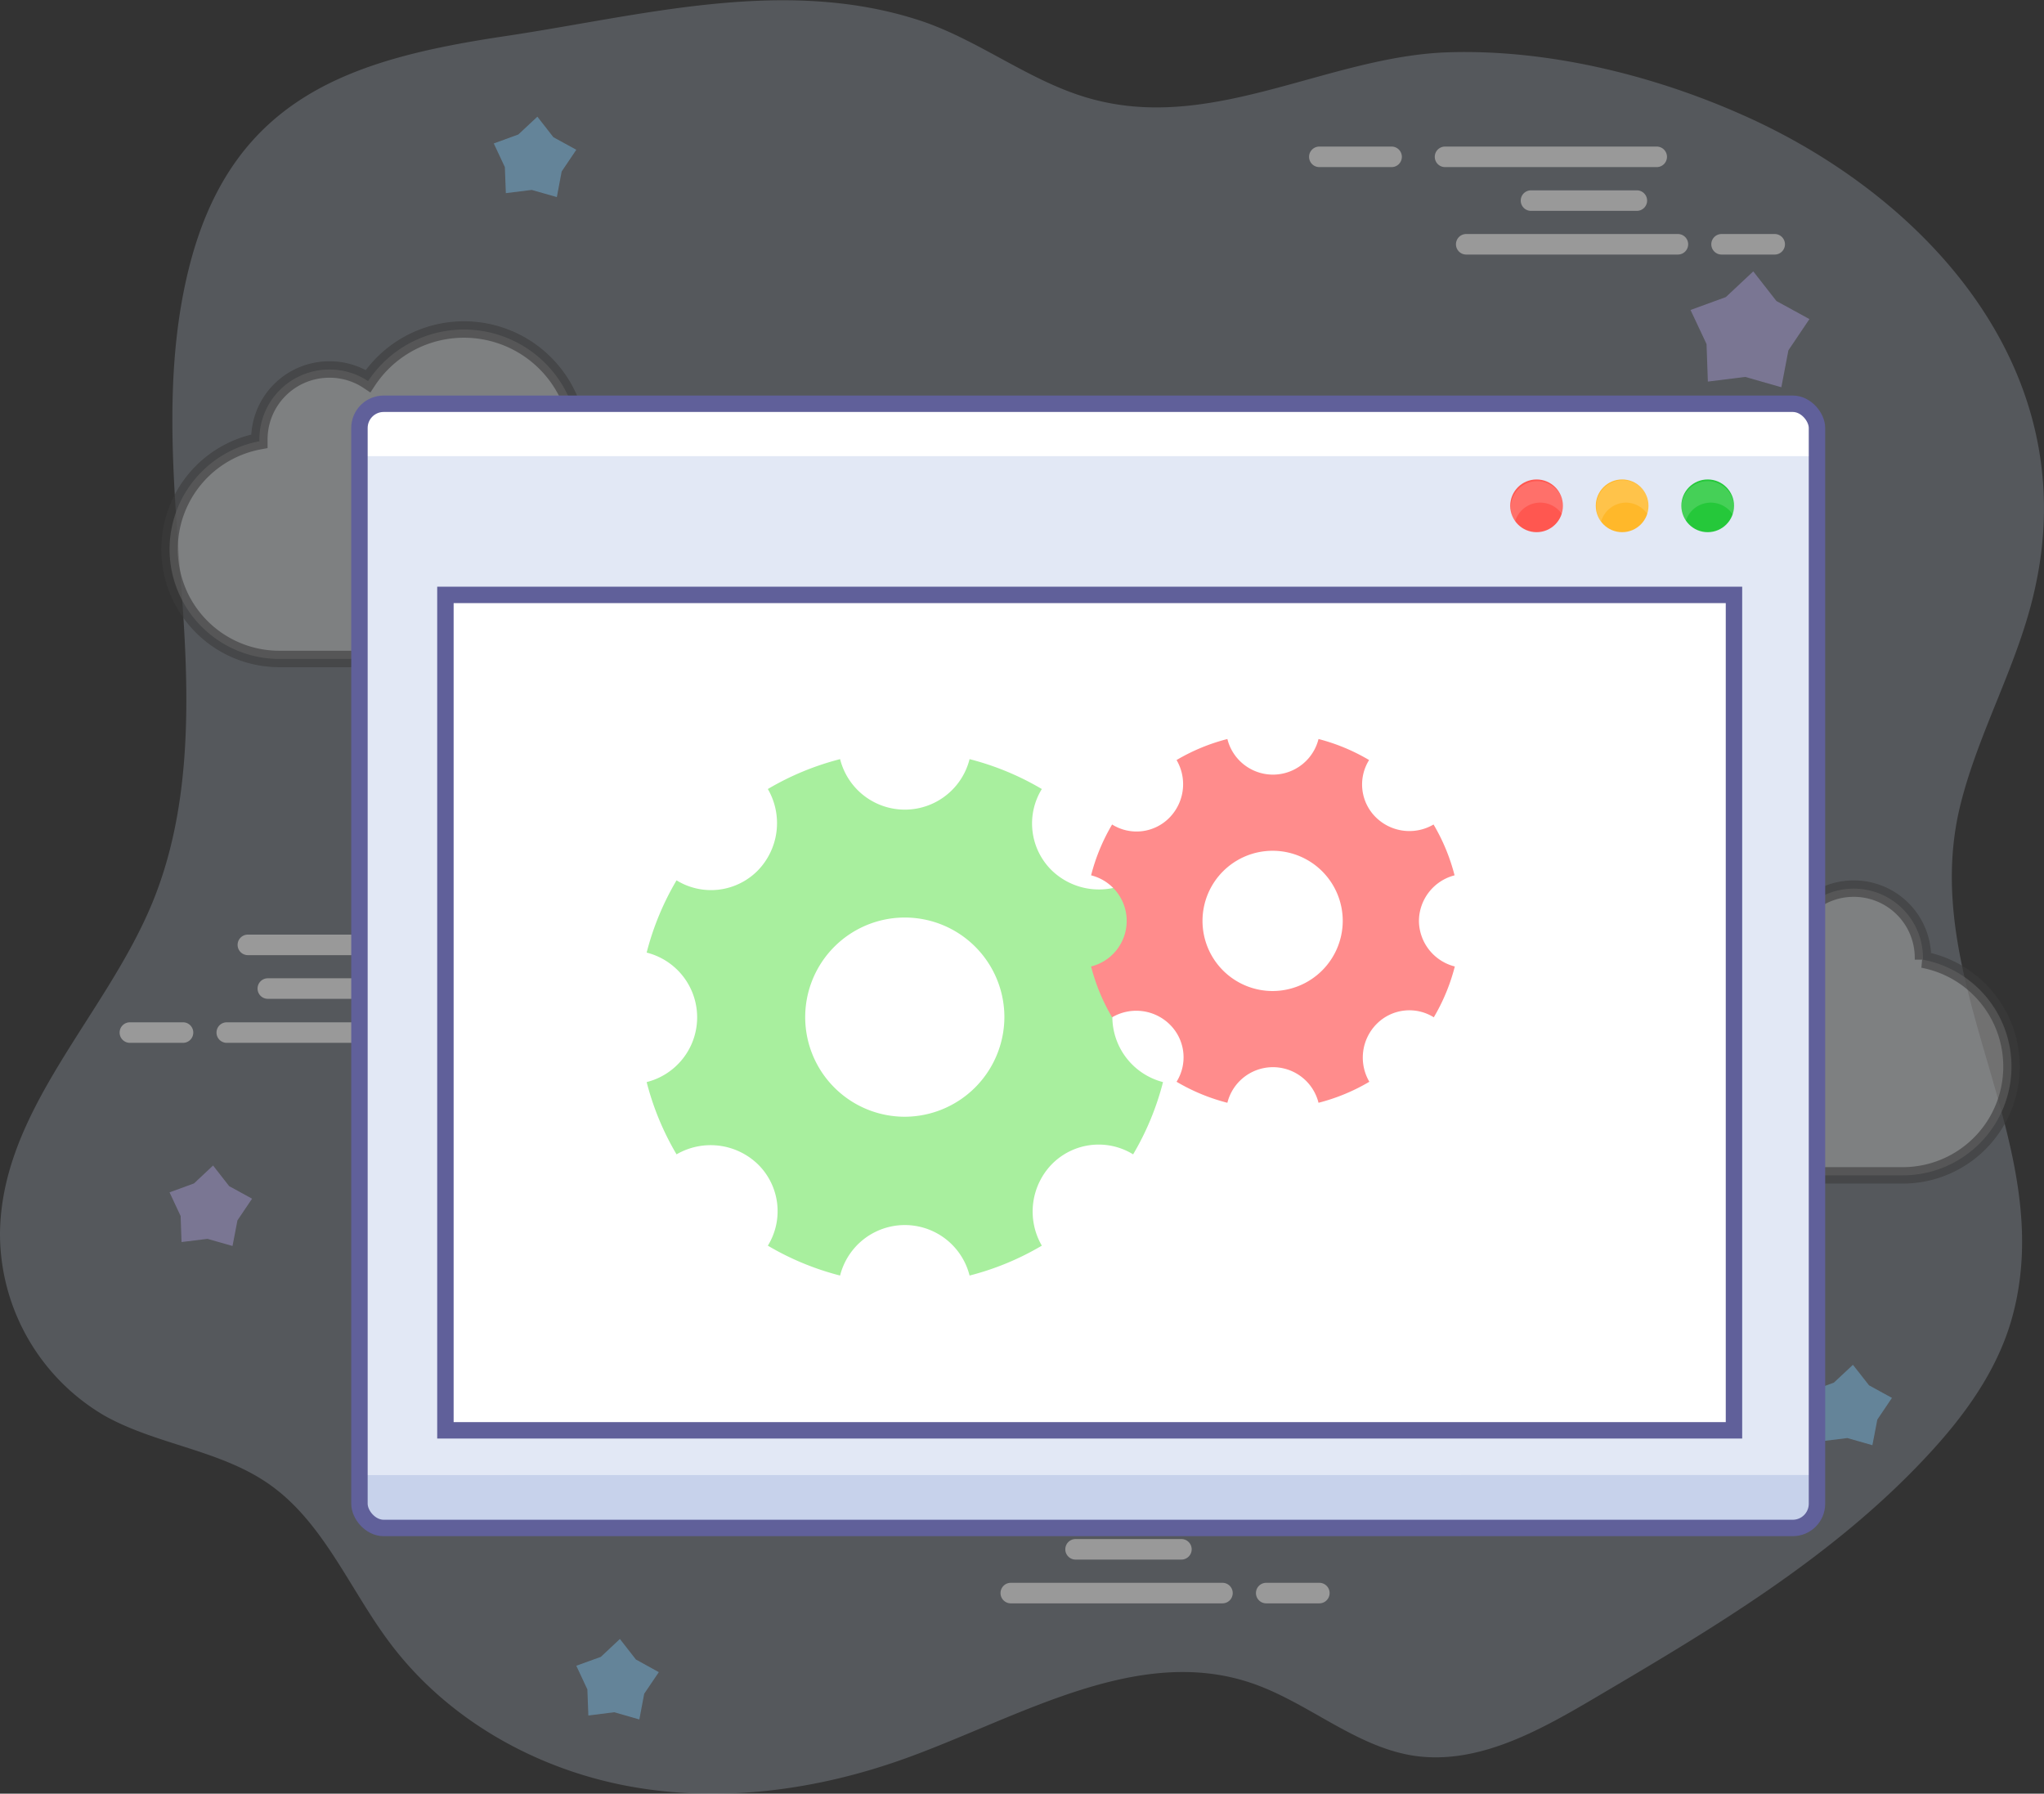 <svg xmlns="http://www.w3.org/2000/svg" viewBox="0 0 248.95 218.44"><rect x="0" y="0" width="248.95" height="218.44" fill="#333333" stroke="none"/><defs><style>.cls-1{opacity:0.5;}.cls-2{fill:#ddebff;opacity:0.4;}.cls-3{fill:#c2b9f3;}.cls-4{fill:#96d6ff;}.cls-15,.cls-5,.cls-6{fill:#fff;}.cls-6{stroke:#444;opacity:0.6;}.cls-10,.cls-11,.cls-6{stroke-miterlimit:10;}.cls-11,.cls-6{stroke-width:2px;}.cls-7{fill:#ebf4ff;}.cls-8{fill:#e2e8f5;}.cls-9{fill:#c7d2eb;}.cls-10,.cls-11{fill:none;}.cls-10{stroke:#fff;stroke-width:3px;}.cls-11{stroke:#60609a;}.cls-12{fill:#25c83a;}.cls-13{fill:#ffb82a;}.cls-14{fill:#ff5750;}.cls-15{opacity:0.15;}.cls-16{fill:#a8ef9e;}.cls-17{fill:#ff8c8c;}</style></defs><title>Asset 200</title><g id="Layer_2" data-name="Layer 2"><g id="Layer_1-2" data-name="Layer 1"><g class="cls-1"><path class="cls-2" d="M248.42,68.63q-.24,1.56-.6,3.16c-2,9.07-6.83,17.25-9.06,26.26-5.38,21.83,12.26,41.28,6.26,62.57-1.81,6.4-5.84,11.9-10.33,16.71-11.53,12.39-26.23,21.08-40.7,29.6-6.71,3.95-14.07,8-21.71,6.9-7.22-1.07-13.05-6.6-20-8.91-13.86-4.61-28.09,4.17-41.83,9.16-10.84,3.93-22.62,5.54-33.92,3.44S54.45,209.4,47.43,200c-4.84-6.46-8-14.54-14.55-19.18-6-4.26-13.77-4.84-20.16-8.42A25.69,25.69,0,0,1,0,150.33C.08,135.27,12.81,123.84,18.53,110c4.65-11.25,4.56-23.93,3.72-36.12-.95-13.79-2.64-28,.85-41.58,5.32-20.66,20-25.14,38.43-27.9,16.5-2.46,33.73-7.26,50.21-2,7.71,2.45,14.15,8,22.07,9.87,14.49,3.5,28.24-5.43,42.55-5.9,12-.39,24.79,2.71,35.79,7.59C233.36,23.32,252.38,43.09,248.42,68.63Z"/><polygon class="cls-3" points="28.32 151.74 25.27 150.87 22.11 151.26 22 148.09 20.65 145.21 23.63 144.12 25.95 141.94 27.91 144.45 30.7 145.98 28.92 148.62 28.32 151.74"/><polygon class="cls-4" points="67.82 24 64.76 23.13 61.61 23.52 61.49 20.35 60.14 17.47 63.13 16.38 65.45 14.21 67.4 16.71 70.19 18.24 68.41 20.88 67.82 24"/><polygon class="cls-4" points="228.05 176 225 175.13 221.84 175.52 221.73 172.35 220.38 169.47 223.36 168.38 225.68 166.21 227.64 168.71 230.43 170.24 228.65 172.88 228.05 176"/><polygon class="cls-4" points="77.87 209.4 74.81 208.52 71.66 208.92 71.54 205.74 70.19 202.86 73.18 201.78 75.5 199.6 77.45 202.1 80.24 203.64 78.46 206.27 77.87 209.4"/><polygon class="cls-3" points="216.96 47.16 212.56 45.9 208.01 46.47 207.85 41.9 205.9 37.75 210.2 36.18 213.54 33.05 216.36 36.66 220.38 38.86 217.82 42.66 216.96 47.16"/><path class="cls-5" d="M30.19,116.32H56a1.25,1.25,0,0,0,0-2.5H30.19a1.25,1.25,0,0,0,0,2.5Z"/><path class="cls-5" d="M32.62,121.64H45.5a1.25,1.25,0,0,0,0-2.5H32.62a1.25,1.25,0,0,0,0,2.5Z"/><path class="cls-5" d="M62.48,116.32h8.8a1.25,1.25,0,0,0,0-2.5h-8.8a1.25,1.25,0,0,0,0,2.5Z"/><path class="cls-5" d="M15.82,127h6.47a1.25,1.25,0,0,0,0-2.5H15.82a1.25,1.25,0,0,0,0,2.5Z"/><path class="cls-5" d="M27.62,127H53.39a1.25,1.25,0,0,0,0-2.5H27.62a1.25,1.25,0,0,0,0,2.5Z"/><path class="cls-5" d="M146.32,182.11H120.54a1.25,1.25,0,0,0,0,2.5h25.78a1.25,1.25,0,0,0,0-2.5Z"/><path class="cls-5" d="M143.89,187.43H131a1.25,1.25,0,0,0,0,2.5h12.89a1.25,1.25,0,0,0,0-2.5Z"/><path class="cls-5" d="M114,182.11h-8.8a1.25,1.25,0,0,0,0,2.5H114a1.25,1.25,0,0,0,0-2.5Z"/><path class="cls-5" d="M160.69,192.76h-6.47a1.25,1.25,0,0,0,0,2.5h6.47a1.25,1.25,0,0,0,0-2.5Z"/><path class="cls-5" d="M148.89,192.76H123.11a1.25,1.25,0,0,0,0,2.5h25.78a1.25,1.25,0,0,0,0-2.5Z"/><path class="cls-5" d="M201.78,17.85H176a1.25,1.25,0,0,0,0,2.5h25.78a1.25,1.25,0,0,0,0-2.5Z"/><path class="cls-5" d="M199.36,23.18H186.47a1.25,1.25,0,0,0,0,2.5h12.89a1.25,1.25,0,0,0,0-2.5Z"/><path class="cls-5" d="M169.49,17.85h-8.8a1.25,1.25,0,0,0,0,2.5h8.8a1.25,1.25,0,0,0,0-2.5Z"/><path class="cls-5" d="M216.15,28.5h-6.47a1.25,1.25,0,0,0,0,2.5h6.47a1.25,1.25,0,0,0,0-2.5Z"/><path class="cls-5" d="M204.36,28.5H178.58a1.25,1.25,0,0,0,0,2.5h25.78a1.25,1.25,0,0,0,0-2.5Z"/><path class="cls-6" d="M20.65,66.87A13.37,13.37,0,0,0,34,80.25H65.66A13.38,13.38,0,0,0,70.51,54.4v-.3a14,14,0,0,0-25.68-7.69A8.42,8.42,0,0,0,40.11,45a8.51,8.51,0,0,0-8.52,8.52v.22A13.39,13.39,0,0,0,20.65,66.87Z"/><path class="cls-6" d="M234.21,116.87v-.22a8.42,8.42,0,0,0-8.43-8.43,8.34,8.34,0,0,0-4.68,1.42,13.85,13.85,0,0,0-25.42,7.61v.3a13.24,13.24,0,0,0,4.8,25.59h31.31a13.25,13.25,0,0,0,2.41-26.27Z"/></g><path class="cls-7" d="M217.66,183.87c3.22,0,3.22-5,0-5s-3.22,5,0,5Z"/><rect class="cls-8" x="43.78" y="49.17" width="177.52" height="136.91" rx="2.95" ry="2.95"/><path class="cls-9" d="M221.69,179.63V182a4.1,4.1,0,0,1-4.09,4.09H48.25A4.1,4.1,0,0,1,44.16,182v-2.36Z"/><path class="cls-5" d="M44.56,55.46v.09H221.29v-.09c0-3.48-1.81-6.3-4-6.3L46.56,50C44.33,50,44.56,52,44.56,55.46Z"/><path class="cls-10" d="M132.57,133.95"/><rect class="cls-5" x="54.06" y="72.45" width="156.94" height="101.74"/><rect class="cls-11" x="54.25" y="72.45" width="156.94" height="101.74"/><rect class="cls-11" x="43.78" y="49.17" width="177.52" height="136.91" rx="2.95" ry="2.95"/><circle class="cls-12" cx="207.99" cy="61.6" r="3.21"/><circle class="cls-13" cx="197.57" cy="61.6" r="3.21"/><circle class="cls-14" cx="187.15" cy="61.6" r="3.21"/><path class="cls-15" d="M208.36,61.21a3.2,3.2,0,0,1,2.7,1.48,3.18,3.18,0,0,0,.14-.88,3.21,3.21,0,1,0-5.91,1.73A3.2,3.2,0,0,1,208.36,61.21Z"/><path class="cls-15" d="M198,61.21a3.2,3.2,0,0,1,2.7,1.48,3.18,3.18,0,0,0,.14-.88A3.21,3.21,0,1,0,195,63.53,3.2,3.2,0,0,1,198,61.21Z"/><path class="cls-15" d="M187.59,61.21a3.2,3.2,0,0,1,2.7,1.48,3.18,3.18,0,0,0,.14-.88,3.21,3.21,0,1,0-5.91,1.73A3.2,3.2,0,0,1,187.59,61.21Z"/><path class="cls-16" d="M135.48,123.89a8.22,8.22,0,0,1,6.17-7.89,33.66,33.66,0,0,0-3.64-8.8A8.28,8.28,0,0,1,128.1,106a8,8,0,0,1-1.21-9.91,33.66,33.66,0,0,0-8.8-3.64,8.13,8.13,0,0,1-15.77,0,33.66,33.66,0,0,0-8.8,3.64A8.28,8.28,0,0,1,92.31,106a8,8,0,0,1-9.91,1.21,33.66,33.66,0,0,0-3.64,8.8,8.13,8.13,0,0,1,0,15.77,33.66,33.66,0,0,0,3.64,8.8,8.28,8.28,0,0,1,9.91,1.21,8,8,0,0,1,1.21,9.91,33.66,33.66,0,0,0,8.8,3.64,8.13,8.13,0,0,1,15.77,0,33.66,33.66,0,0,0,8.8-3.64,8.28,8.28,0,0,1,1.21-9.91,8,8,0,0,1,9.91-1.21,33.66,33.66,0,0,0,3.64-8.8A8.22,8.22,0,0,1,135.48,123.89ZM110.2,136a12.13,12.13,0,1,1,12.13-12.13A12.17,12.17,0,0,1,110.2,136Z"/><path class="cls-17" d="M172.82,112.15a5.78,5.78,0,0,1,4.34-5.55,23.68,23.68,0,0,0-2.56-6.19,5.82,5.82,0,0,1-7-.85,5.61,5.61,0,0,1-.85-7A23.68,23.68,0,0,0,160.59,90a5.72,5.72,0,0,1-11.1,0,23.68,23.68,0,0,0-6.19,2.56,5.82,5.82,0,0,1-.85,7,5.61,5.61,0,0,1-7,.85,23.68,23.68,0,0,0-2.56,6.19,5.72,5.72,0,0,1,0,11.1,23.68,23.68,0,0,0,2.56,6.19,5.82,5.82,0,0,1,7,.85,5.61,5.61,0,0,1,.85,7,23.68,23.68,0,0,0,6.19,2.56,5.72,5.72,0,0,1,11.1,0,23.68,23.68,0,0,0,6.19-2.56,5.82,5.82,0,0,1,.85-7,5.61,5.61,0,0,1,7-.85,23.68,23.68,0,0,0,2.56-6.19A5.78,5.78,0,0,1,172.82,112.15ZM155,120.69a8.54,8.54,0,1,1,8.54-8.54A8.56,8.56,0,0,1,155,120.69Z"/></g></g></svg>